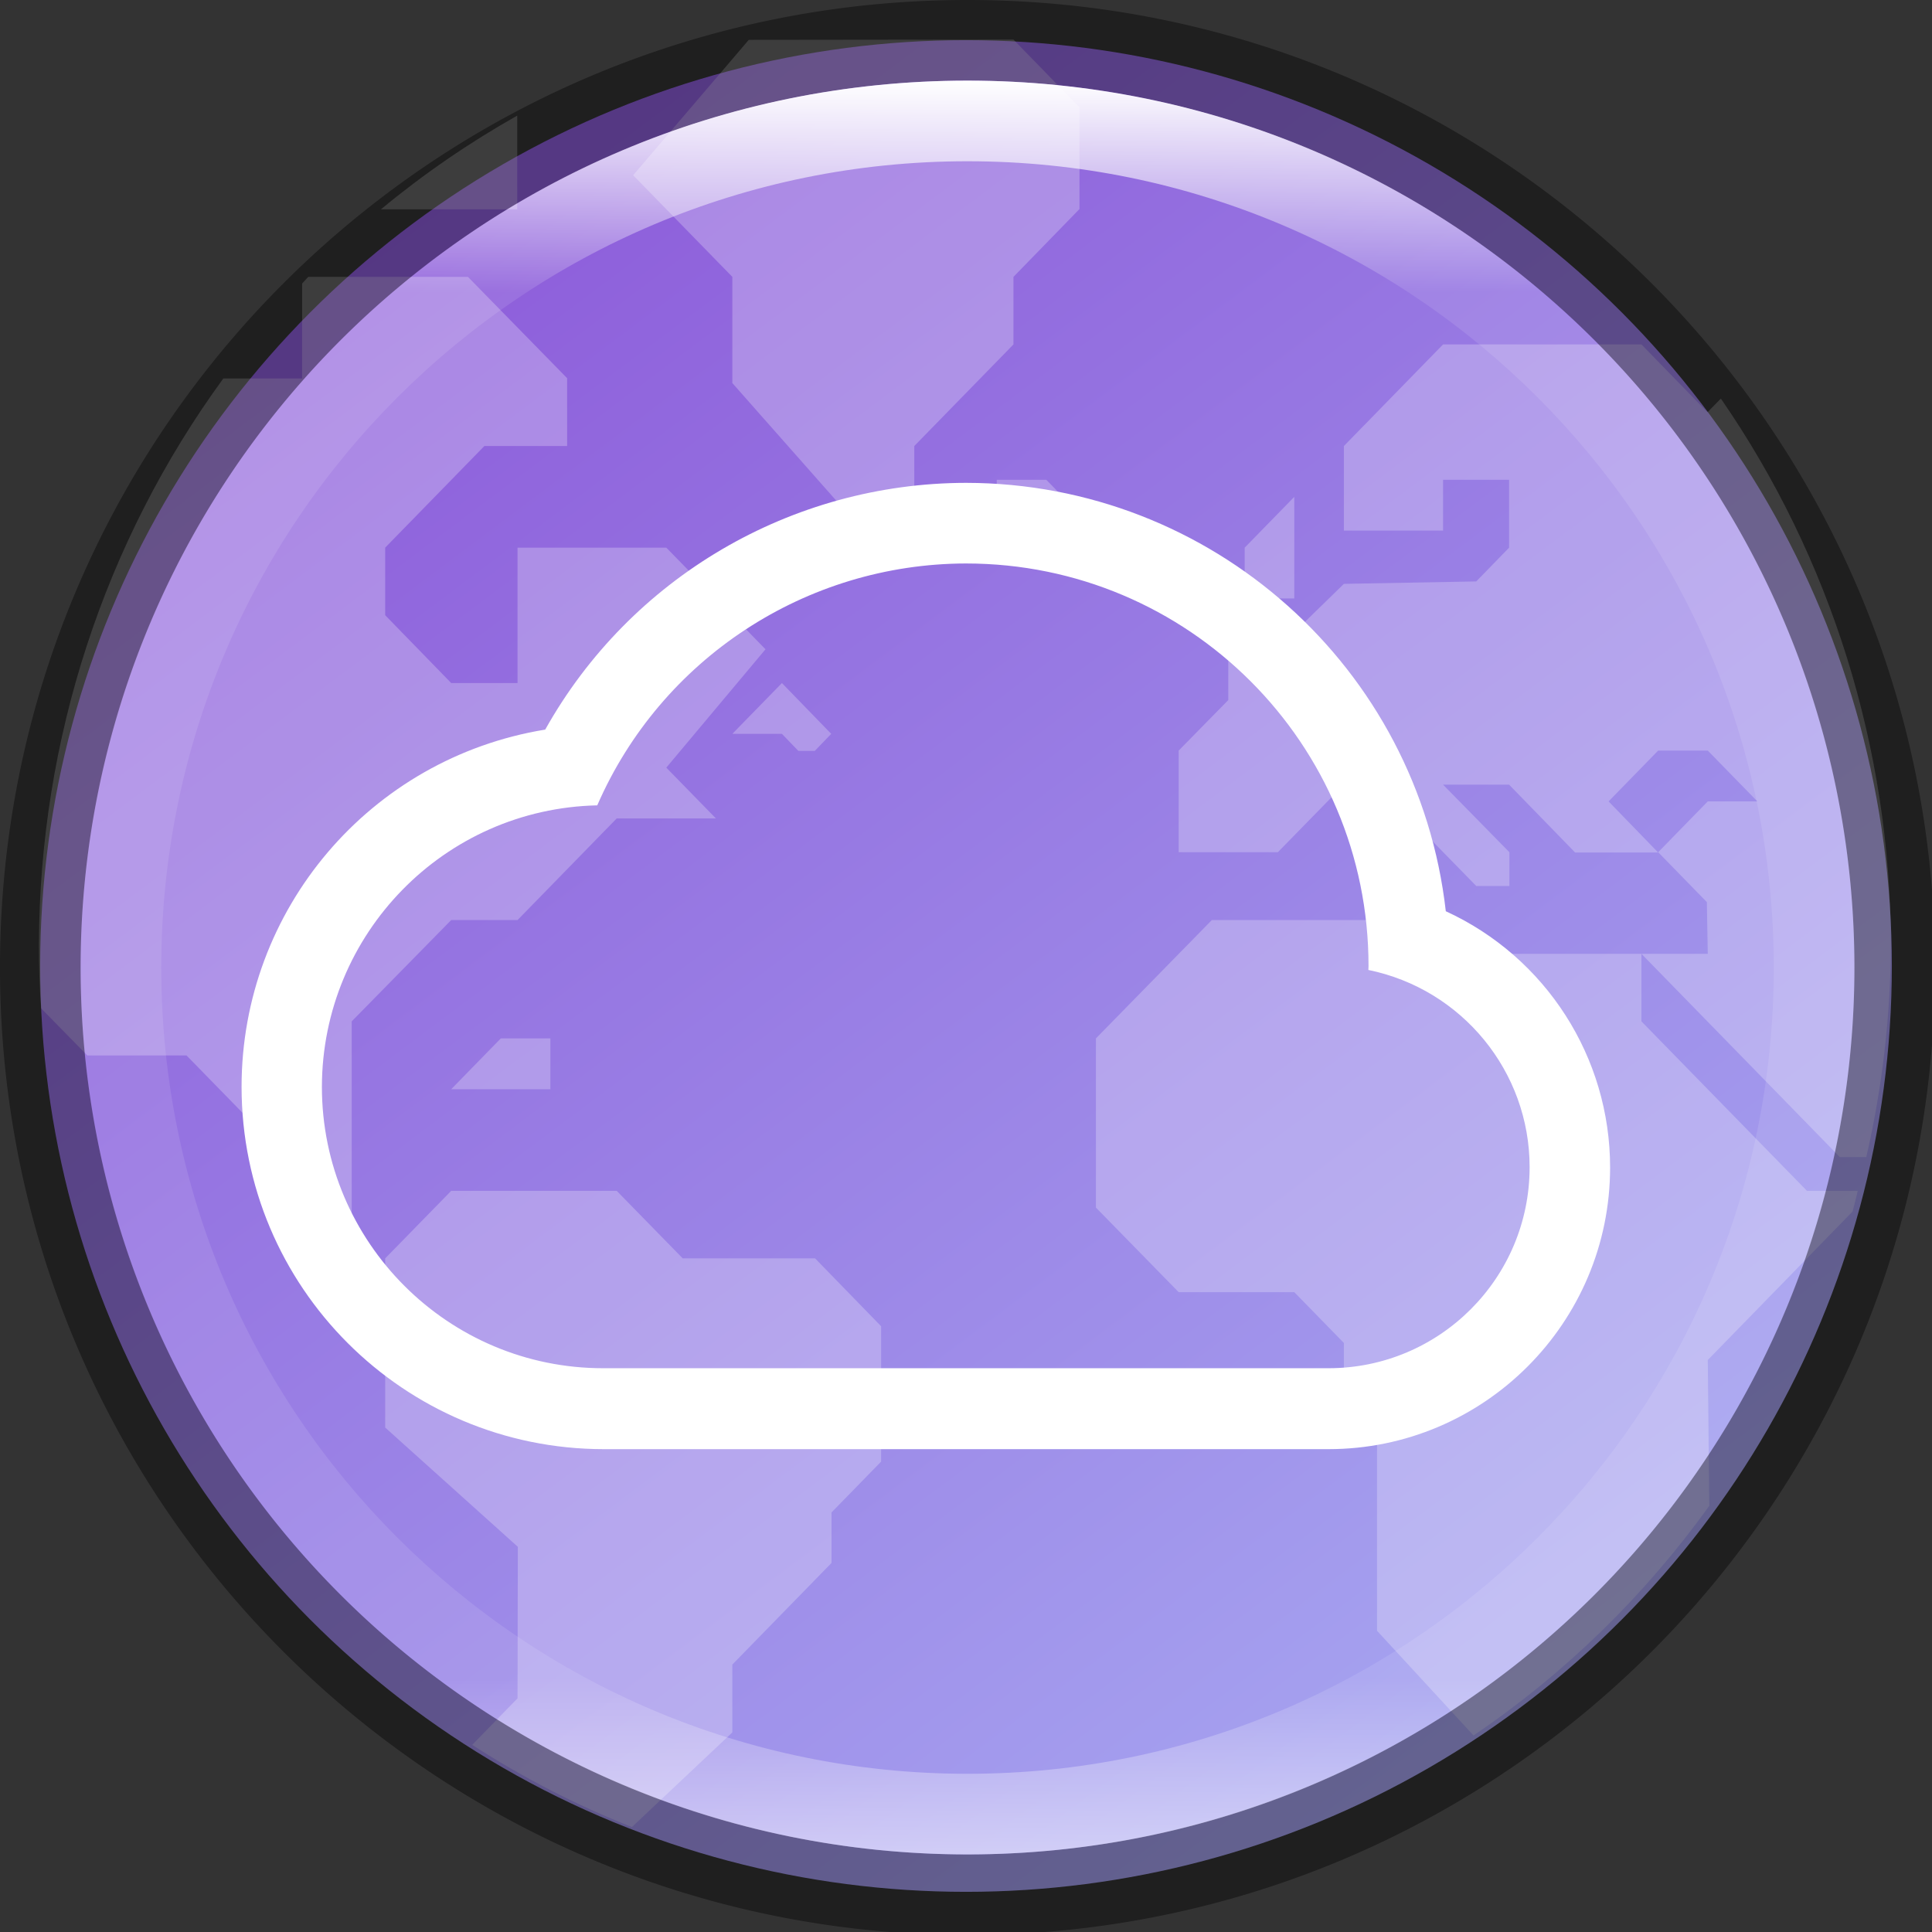 <?xml version="1.0" encoding="UTF-8" standalone="no"?>
<!-- Created with Inkscape (http://www.inkscape.org/) -->

<svg
   width="24"
   height="24"
   viewBox="0 0 6.35 6.35"
   version="1.1"
   id="svg5"
   sodipodi:docname="online-accounts.svg"
   inkscape:version="1.1.2 (0a00cf5339, 2022-02-04, custom)"
   xmlns:inkscape="http://www.inkscape.org/namespaces/inkscape"
   xmlns:sodipodi="http://sodipodi.sourceforge.net/DTD/sodipodi-0.dtd"
   xmlns:xlink="http://www.w3.org/1999/xlink"
   xmlns="http://www.w3.org/2000/svg"
   xmlns:svg="http://www.w3.org/2000/svg">
  <rect x="0" y="0" width="6.35" height="6.35" fill="#333333" stroke="none"/>
  <sodipodi:namedview
     id="namedview7"
     pagecolor="#ffffff"
     bordercolor="#666666"
     borderopacity="1.0"
     inkscape:pageshadow="2"
     inkscape:pageopacity="0.0"
     inkscape:pagecheckerboard="0"
     inkscape:document-units="px"
     showgrid="false"
     units="px"
     height="48px"
     showguides="false"
     inkscape:zoom="33.208333"
     inkscape:cx="11.984944"
     inkscape:cy="12"
     inkscape:window-width="1920"
     inkscape:window-height="1006"
     inkscape:window-x="0"
     inkscape:window-y="0"
     inkscape:window-maximized="1"
     inkscape:current-layer="svg5" />
  <defs
     id="defs2">
    <linearGradient
       inkscape:collect="always"
       id="linearGradient1103">
      <stop
         style="stop-color:#8c59d9;stop-opacity:1;"
         offset="0"
         id="stop1099" />
      <stop
         style="stop-color:#a7a7f1;stop-opacity:1"
         offset="1"
         id="stop1101" />
    </linearGradient>
    <linearGradient
       inkscape:collect="always"
       id="linearGradient1871">
      <stop
         style="stop-color:#ffffff;stop-opacity:1;"
         offset="0"
         id="stop1867" />
      <stop
         style="stop-color:#ffffff;stop-opacity:0.1"
         offset="0.12"
         id="stop2515" />
      <stop
         style="stop-color:#ffffff;stop-opacity:0.102"
         offset="0.9"
         id="stop2581" />
      <stop
         style="stop-color:#ffffff;stop-opacity:0.502"
         offset="1"
         id="stop1869" />
    </linearGradient>
    <linearGradient
       inkscape:collect="always"
       xlink:href="#linearGradient1871"
       id="linearGradient1198"
       x1="6.35"
       y1="0.529"
       x2="6.35"
       y2="12.171"
       gradientUnits="userSpaceOnUse"
       gradientTransform="scale(1.89)" />
    <linearGradient
       inkscape:collect="always"
       xlink:href="#linearGradient1103"
       id="linearGradient1105"
       x1="1.191"
       y1="0.529"
       x2="5.159"
       y2="5.821"
       gradientUnits="userSpaceOnUse" />
  </defs>
  <circle
     style="fill:url(#linearGradient1105);fill-opacity:1;stroke-width:0.27;stroke-linecap:round;stroke-linejoin:round"
     id="path986"
     cx="3.175"
     cy="3.175"
     r="3.043" />
  <path
     d="m 2.461,0.131 -0.38,0.445 0.326,0.334 V 1.259 L 2.787,1.689 H 3.005 V 1.466 L 3.331,1.132 V 0.91 l 0.217,-0.223 v -0.334 l -0.217,-0.223 z m -0.761,0.249 c -0.158,0.089 -0.308,0.192 -0.448,0.308 h 0.448 z m -0.687,0.53 c -0.007,0.007 -0.013,0.015 -0.02,0.022 V 1.244 h -0.259 c -0.392,0.537 -0.604,1.189 -0.606,1.859 -6.69e-5,0.07 0.002,0.141 0.007,0.211 l 0.152,0.155 h 0.326 l 0.543,0.556 V 3.357 L 1.483,3.024 H 1.701 L 2.027,2.69 H 2.353 L 2.19,2.523 2.516,2.134 2.19,1.8 H 1.701 V 2.245 H 1.483 L 1.266,2.022 V 1.8 L 1.592,1.466 H 1.864 V 1.243 L 1.538,0.91 Z M 4.743,1.132 4.417,1.466 v 0.278 h 0.326 v -0.167 h 0.217 v 0.223 L 4.852,1.911 4.417,1.919 4.254,2.078 H 4.037 v 0.223 L 3.874,2.467 V 2.801 H 4.2 L 4.417,2.579 H 4.635 V 2.69 L 4.852,2.912 H 4.961 V 2.801 L 4.743,2.579 h 0.217 l 0.217,0.223 H 5.45 L 5.287,2.634 5.45,2.467 H 5.613 L 5.776,2.634 H 5.613 l -0.163,0.167 0.16,0.164 0.003,0.17 H 5.395 l 0.652,0.668 h 0.087 C 6.187,3.573 6.214,3.338 6.215,3.102 6.213,2.46 6.018,1.834 5.656,1.31 l -0.044,0.045 -0.217,-0.223 z M 5.395,3.135 H 4.743 L 4.635,3.024 H 3.983 L 3.602,3.413 v 0.556 l 0.272,0.278 h 0.38 l 0.163,0.167 v 0.167 l 0.109,0.111 v 0.668 L 4.843,5.704 C 5.143,5.501 5.406,5.245 5.618,4.949 L 5.613,4.47 6.089,3.982 c 0.006,-0.023 0.012,-0.046 0.017,-0.068 H 5.939 L 5.395,3.357 Z M 3.276,1.577 v 0.167 H 3.602 L 3.439,1.577 Z m 0.978,0.056 -0.163,0.167 v 0.167 H 4.254 Z M 2.57,2.245 2.407,2.412 h 0.163 l 0.054,0.056 h 0.054 l 0.054,-0.056 z M 1.646,3.413 1.483,3.58 H 1.809 V 3.413 Z M 1.483,3.914 1.266,4.136 V 4.692 L 1.702,5.084 1.701,5.582 1.552,5.735 C 1.718,5.842 1.894,5.933 2.077,6.005 L 2.407,5.694 V 5.471 L 2.733,5.137 V 4.971 L 2.896,4.804 V 4.359 L 2.679,4.136 H 2.244 L 2.027,3.914 Z"
     style="color:#000000;opacity:0.25;fill:#ffffff;stroke-width:0.265"
     id="path940" />
  <path
     id="path4344"
     style="opacity:0.4;fill:#000000;fill-opacity:1;stroke-width:1.6;stroke-linecap:round;stroke-linejoin:round"
     d="M 12,0 C 5.373,1.2369363e-7 1.0909091e-7,5.373 0,12 0,18.627 5.373,24 12,24 18.627,24 24,18.627 24,12 24,5.373 18.627,0 12,0 Z m 0,1 A 11,11 0 0 1 23,12 11,11 0 0 1 12,23 11,11 0 0 1 1,12 11,11 0 0 1 12,1 Z"
     transform="scale(0.265)" />
  <path
     id="path1110"
     style="fill:url(#linearGradient1198);fill-opacity:1;stroke-width:1;stroke-linecap:round;stroke-linejoin:round"
     d="m 12,1 c -6.075,-8e-8 -11,4.925 -11,11 2e-7,6.075 4.925,11 11,11 6.075,0 11,-4.925 11,-11 C 23,5.925 18.075,1 12,1 Z m 0,1 C 17.523,2 22,6.477 22,12 22,17.523 17.523,22 12,22 6.477,22 2,17.523 2,12 2,6.477 6.477,2 12,2 Z"
     transform="scale(0.265)" />
  <path
     id="path1018"
     style="fill:#ffffff;stroke-width:0.397"
     d="M 3.175,1.587 C 2.601,1.588 2.072,1.898 1.792,2.398 1.216,2.492 0.794,2.989 0.794,3.572 c 0,0.658 0.533,1.191 1.191,1.191 h 2.381 c 0.511,0 0.926,-0.415 0.926,-0.926 C 5.292,3.475 5.081,3.146 4.752,2.995 4.661,2.193 3.982,1.588 3.175,1.587 Z m 0,0.265 c 0.731,0 1.323,0.592 1.323,1.323 -1.494e-4,0.004 -3.217e-4,0.009 -5.167e-4,0.013 0.308,0.063 0.53,0.334 0.53,0.648 0,0.365 -0.296,0.661 -0.661,0.661 H 1.984 C 1.473,4.498 1.058,4.083 1.058,3.572 1.059,3.069 1.46,2.658 1.963,2.647 2.173,2.165 2.649,1.853 3.175,1.852 Z" />
</svg>
